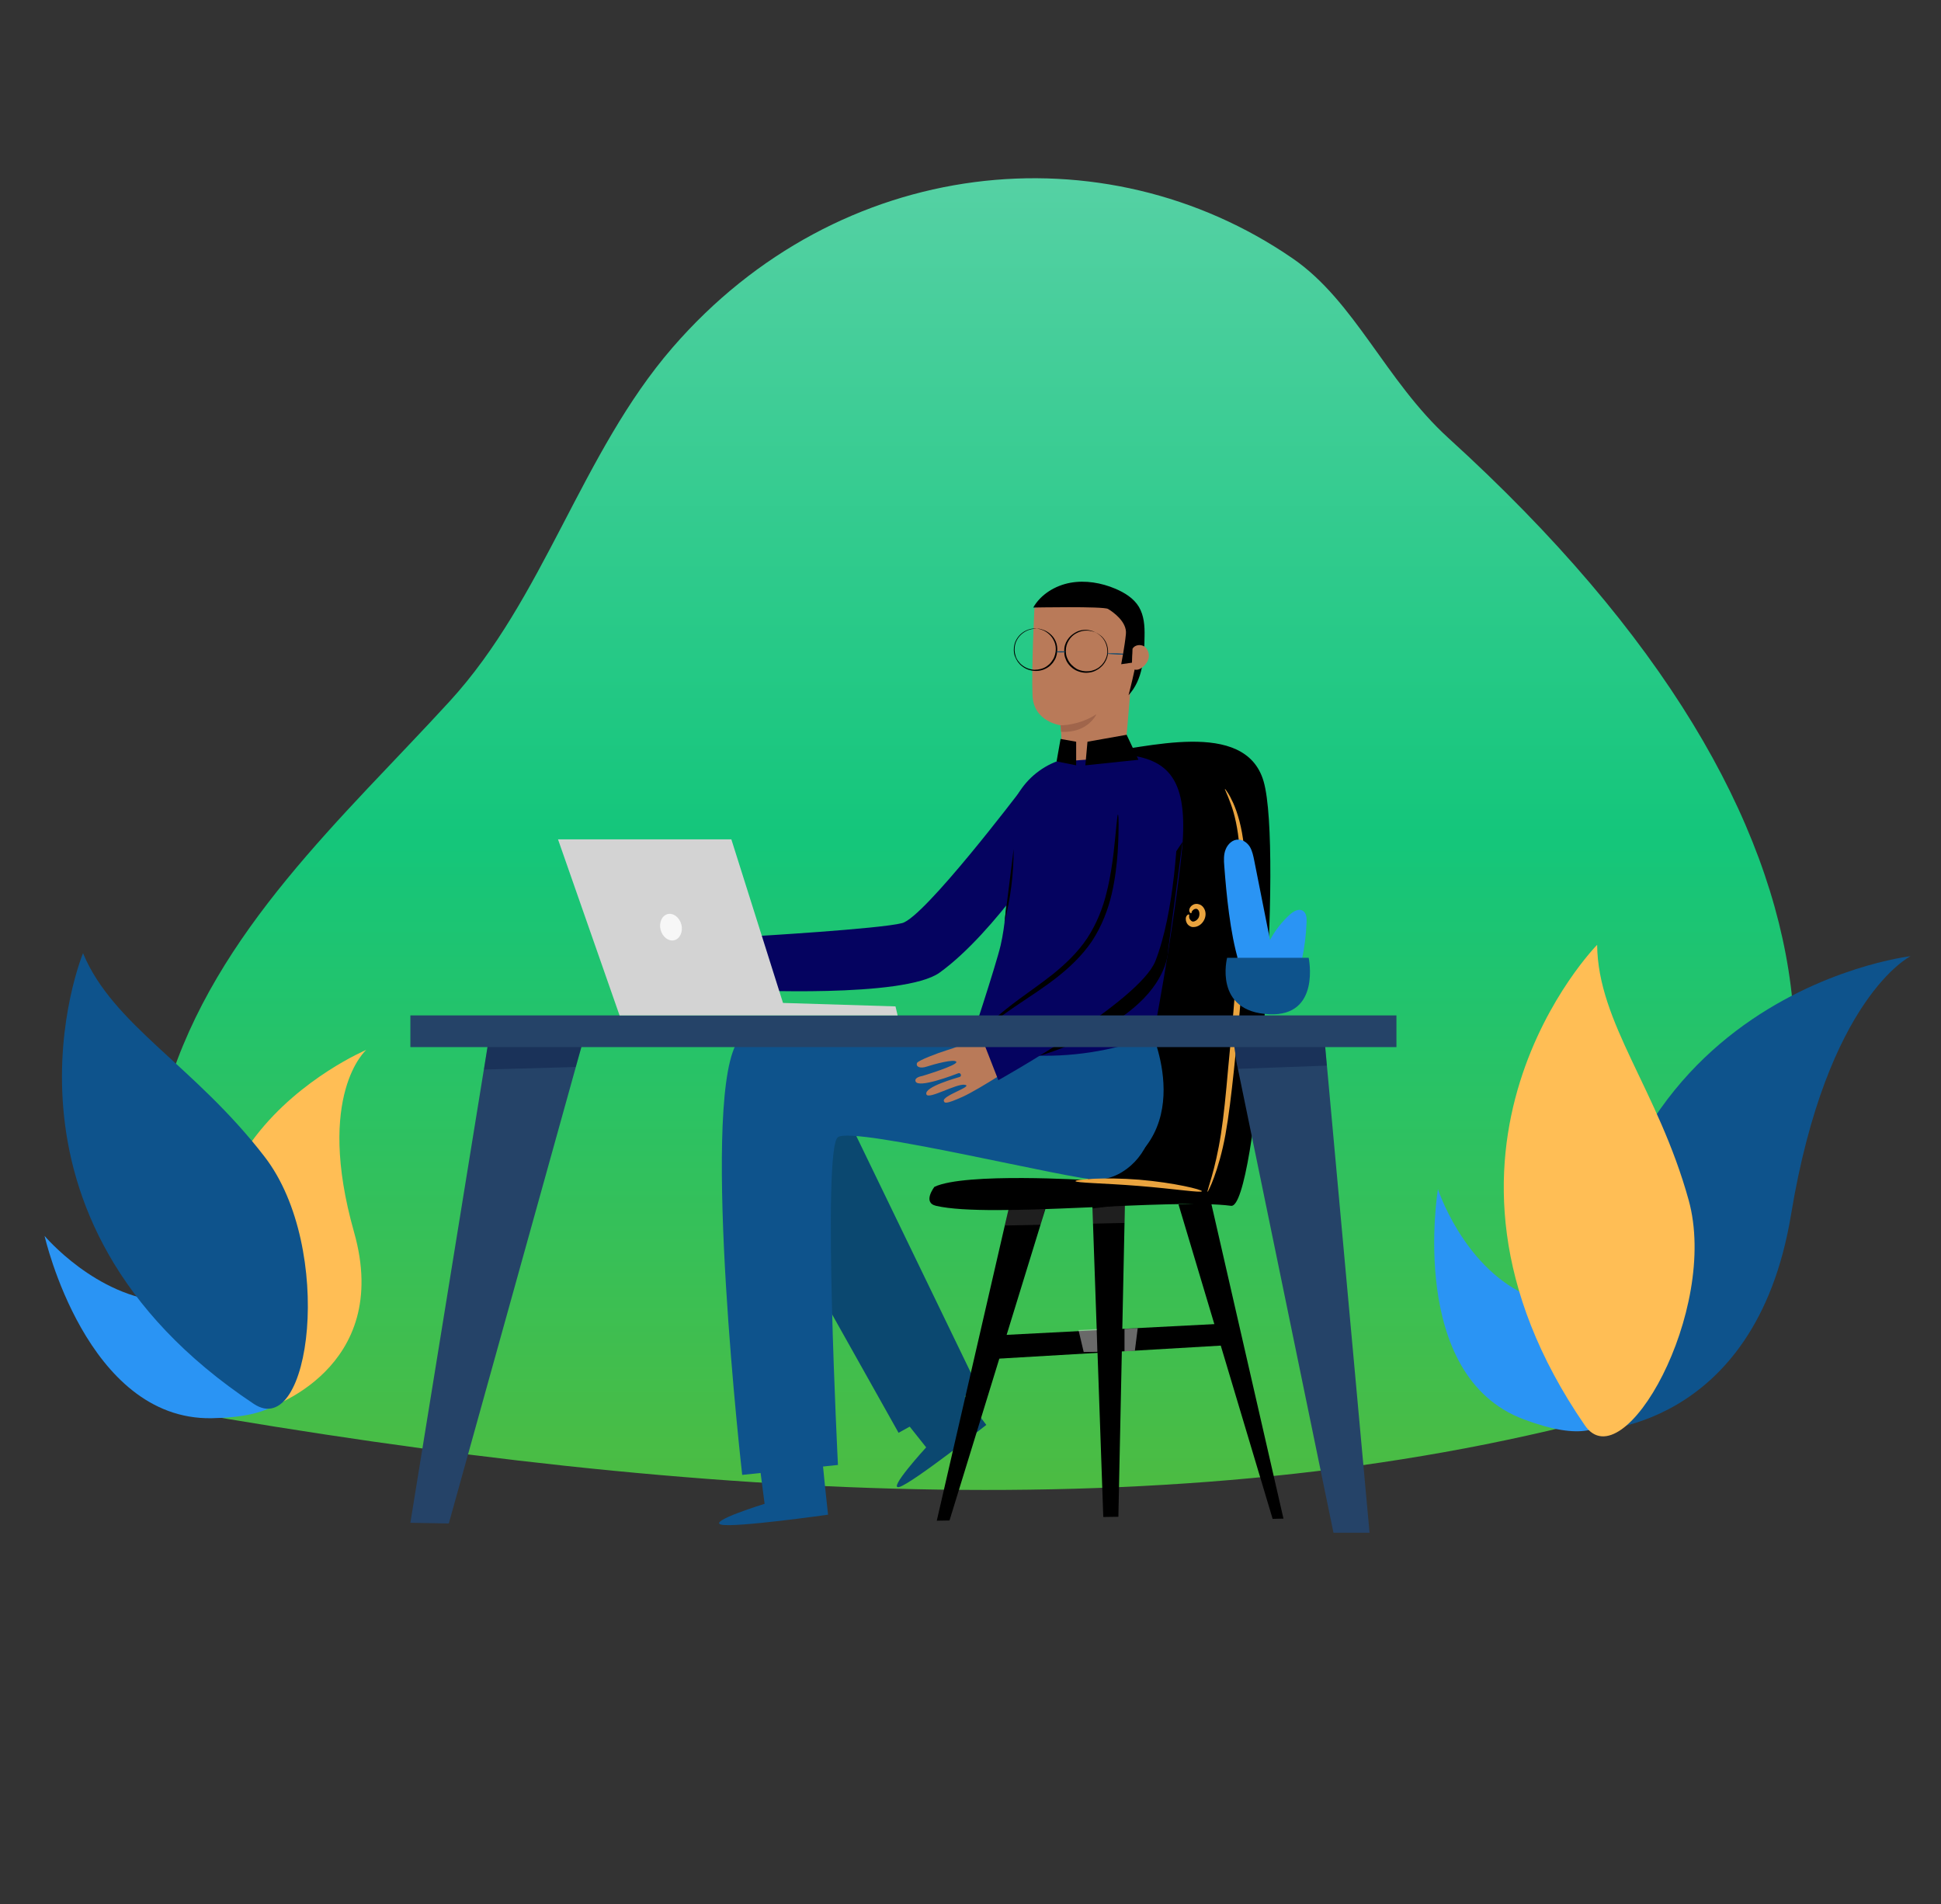 <svg width="313" height="307" viewBox="0 0 313 307" fill="none" xmlns="http://www.w3.org/2000/svg">
<rect x="0" y="0" width="313" height="307" fill="#333333" stroke="none"/>
<path d="M262.684 227.359C301.324 190.504 303.302 133.991 233.552 70.614C223.436 61.4 218.492 48.568 208.451 41.667C178.026 20.74 135.316 24.993 108.428 56.066C93.71 73.076 87.777 96.427 72.488 113.101C55.336 131.827 34.799 150.031 27.003 175.546C21.83 192.444 22.705 210.871 28.6 227.396C113.334 242.168 193.429 246.719 262.684 227.359Z" fill="url(#paint0_linear_138_98)"/>
<path d="M231.879 191.735C231.879 191.735 226.858 221.801 245.722 228.851C264.586 235.901 259.832 221.279 259.832 221.279C259.832 221.279 267.096 218.817 245.836 208.67C235.834 203.896 231.879 191.735 231.879 191.735Z" fill="#2A94F4"/>
<path d="M256.371 230.754C256.371 230.754 282.993 230.94 288.812 195.876C294.593 160.811 308.094 154.171 308.094 154.171C308.094 154.171 250.21 160.811 256.371 230.754Z" fill="#0E538C"/>
<path d="M255.572 229.821C261.771 238.848 277.25 211.282 272.306 193.488C267.362 175.658 257.664 164.952 257.55 152.344C257.55 152.306 225.033 185.431 255.572 229.821Z" fill="#FFBE55"/>
<path d="M7.188 199.27C7.188 199.27 13.92 229 34.114 228.665C54.309 228.329 44.345 216.467 44.345 216.467C44.345 216.467 50.164 211.505 26.584 209.864C15.479 209.118 7.188 199.27 7.188 199.27Z" fill="#2A94F4"/>
<path d="M42.976 227.098C42.976 227.098 63.399 220.831 57.086 198.636C50.81 176.441 59.063 169.279 59.063 169.279C59.063 169.279 16.886 187.072 42.976 227.098Z" fill="#FFBE55"/>
<path d="M40.922 226.352C50.088 232.469 54.043 201.247 42.672 186.513C31.338 171.778 18.255 165.362 13.387 153.687C13.387 153.687 -4.26 196.323 40.922 226.352Z" fill="#0E538C"/>
<path d="M144.558 227.322L149.35 233.365C149.35 233.365 142.923 240.378 145.053 239.744C147.22 239.072 159.048 229.746 159.048 229.746C159.048 229.746 153.343 222.211 153.419 222.174C153.534 222.137 144.558 227.322 144.558 227.322Z" fill="#0B4870"/>
<path d="M137.522 181.999L157.793 223.89L144.9 231.015L123.831 193.488L125.162 181.141L137.522 181.999Z" fill="#0B4870"/>
<path d="M190.044 194.197L205.219 244.891L206.968 244.854L195.292 193.899L190.044 194.197ZM162.623 195.018L151.062 245.19L153.115 245.152L168.594 194.869L162.623 195.018ZM176.124 193.6L177.912 244.593L180.346 244.556L181.411 193.675L176.124 193.6Z" fill="black"/>
<path d="M162.091 215.236L196.737 213.445L196.966 216.952L159.466 219.152L162.091 215.236Z" fill="black"/>
<path opacity="0.15" d="M162.585 195.018L162.053 197.592L167.795 197.48L168.518 194.906L162.585 195.018ZM176.162 194.831L176.238 197.293L181.335 197.181L181.411 194.234L176.162 194.831Z" fill="#D3D3D3"/>
<path opacity="0.5" d="M176.847 214.303L176.961 217.959L174.755 217.996L173.918 214.452L177.417 214.266M181.335 214.266V217.884L183.008 217.772L183.464 214.154L181.335 214.266Z" fill="#D3D3D3"/>
<path d="M150.681 191.362C155.587 189.012 175.478 190.28 175.478 190.28C175.478 190.28 169.849 121.905 177.113 121.345C184.377 120.786 200.807 115.675 203.773 126.008C206.892 136.863 202.67 194.98 198.525 194.421C189.055 193.153 159.771 196.473 150.947 194.421C148.704 193.899 150.681 191.362 150.681 191.362Z" fill="black"/>
<path d="M197.536 127.202C197.574 127.202 197.688 127.388 197.954 127.761C198.069 127.948 198.221 128.172 198.373 128.47C198.525 128.768 198.677 129.104 198.867 129.477C199.552 131.007 200.274 133.394 200.579 136.378C200.921 139.362 200.921 142.943 200.883 146.897C200.807 150.852 200.579 155.179 200.198 159.73C199.818 164.28 199.4 168.608 198.981 172.524C198.563 176.441 198.145 179.985 197.612 182.932C197.08 185.879 196.357 188.229 195.787 189.795C195.216 191.362 194.76 192.183 194.722 192.183C194.646 192.145 194.95 191.287 195.406 189.683C195.863 188.079 196.433 185.767 196.89 182.82C197.346 179.873 197.688 176.366 198.03 172.45C198.411 168.533 198.829 164.206 199.171 159.692C199.514 155.179 199.818 150.852 199.932 146.897C200.046 142.981 200.122 139.437 199.856 136.49C199.628 133.543 199.057 131.193 198.487 129.664C197.916 128.06 197.46 127.239 197.536 127.202Z" fill="#EAA43F"/>
<path d="M123.869 151.784L122.043 150.852C122.043 150.852 120.864 150.441 118.963 149.322C118.468 149.024 118.012 148.651 117.67 148.24C117.213 147.718 116.643 147.009 116.415 146.524C116.149 145.928 115.35 145.89 115.198 146.413C115.084 146.935 115.73 148.576 117.251 150.031C118.773 151.486 115.578 151.038 114.399 150.926C113.22 150.777 109.607 150.516 109.303 150.852C108.884 151.299 109.341 151.896 110.52 152.008C111.699 152.12 115.198 152.717 115.16 153.313C115.122 153.91 109.151 153.127 109.151 153.127C109.151 153.127 107.896 152.754 107.82 153.463C107.667 154.694 114.019 155.104 114.627 155.104C115.046 155.104 115.008 155.775 114.551 155.738C114.095 155.701 108.618 154.806 108.466 156.074C108.352 157.044 113.676 156.447 114.779 157.23C115.882 158.014 110.634 157.268 110.558 158.2C110.52 158.536 110.558 158.797 113.562 158.834C116.643 158.834 124.934 157.529 124.934 157.529L123.755 151.784" fill="#FFBA98"/>
<path d="M164.601 127.426C164.601 127.426 149.046 147.942 145.471 148.837C141.896 149.77 121.473 150.963 121.473 150.963L119.647 159.618C119.647 159.618 145.775 160.961 151.518 156.82C160.569 150.292 170.039 135.222 170.039 135.222C170.343 130.261 168.404 127.799 164.601 127.426Z" fill="#050360"/>
<path d="M122.31 234.857L123.298 242.467C123.298 242.467 114.095 245.302 116.301 245.824C118.506 246.346 133.529 244.22 133.529 244.22C133.529 244.22 132.502 234.894 132.616 234.894C132.73 234.857 122.31 234.857 122.31 234.857ZM185.442 165.773C185.442 165.773 194.113 183.939 176.999 190.206L167.871 170.771L185.442 165.773Z" fill="#0E538C"/>
<path d="M173.538 170.622C173.538 170.622 124.173 157.305 118.621 168.496C113.068 179.649 119.685 237.804 119.685 237.804L135.126 236.2C135.126 236.2 132.54 185.133 135.126 183.342C137.712 181.552 173.272 190.355 176.999 190.206C186.089 189.833 192.516 173.196 173.538 170.622Z" fill="#0E538C"/>
<path d="M174.603 121.942C168.138 122.091 162.851 127.127 162.547 133.469C162.281 138.765 162.813 146.002 161.368 152.381C160.607 155.664 156.234 168.869 156.234 168.869L160.607 169.577C167.377 170.696 174.337 170.361 180.954 168.608L185.936 167.302C185.936 167.302 188.827 152.605 190.424 138.803C191.793 127.276 189.549 122.8 182.4 121.793L174.603 121.942Z" fill="#050360"/>
<path d="M171.18 122.763C171.408 121.644 171.028 116.943 171.028 116.943C171.028 116.943 166.654 116.384 166.502 112.131C166.312 107.879 166.807 98.068 166.807 98.068L174.869 94.413L183.502 101.09L184.301 105.79L182.285 111.385L181.373 122.054L171.18 122.763Z" fill="#B97A59"/>
<path d="M171.028 116.943C171.028 116.943 173.957 117.018 176.809 115.153C176.809 115.153 175.44 118.249 171.104 117.988L171.028 116.943Z" fill="#A0654B"/>
<path d="M161.482 166.295L159.428 166.183C159.428 166.183 158.173 166.295 155.967 166.034C155.397 165.959 154.827 165.81 154.294 165.586C153.648 165.288 152.811 164.877 152.431 164.542C151.936 164.094 151.176 164.392 151.29 164.952C151.404 165.511 152.697 166.705 154.712 167.414C156.728 168.123 153.61 169.055 152.507 169.391C151.404 169.727 147.981 170.995 147.867 171.405C147.677 172.002 148.361 172.338 149.464 171.965C150.605 171.592 153.99 170.659 154.218 171.219C154.408 171.778 148.703 173.494 148.703 173.494C148.703 173.494 147.41 173.681 147.639 174.352C148.057 175.546 153.952 173.27 154.522 173.047C154.903 172.897 155.169 173.494 154.75 173.643C154.294 173.793 148.97 175.247 149.388 176.441C149.692 177.374 154.294 174.613 155.625 174.912C156.956 175.173 151.898 176.665 152.202 177.523C152.316 177.859 152.469 178.082 155.207 176.851C158.021 175.583 164.943 170.995 164.943 170.995L161.406 166.257" fill="#B97A59"/>
<path d="M167.681 170.212C167.681 170.212 177.379 167.488 183.54 161.856C188.447 157.379 188.37 153.202 188.37 153.202L190.69 135.744L167.681 170.212Z" fill="black"/>
<path d="M181.182 123.285C181.182 123.285 179.319 148.8 176.809 151.448C174.299 154.097 157.755 165.884 157.755 165.884L160.988 174.166C160.988 174.166 183.731 161.483 186.317 154.955C189.397 147.047 189.968 134.737 190.044 129.477C190.082 127.239 189.169 125.075 187.382 123.695C185.518 122.24 183.426 122.166 181.182 123.285Z" fill="#050360"/>
<path d="M193.809 192.071C193.733 192.369 189.245 191.661 183.617 191.213C178.026 190.765 173.424 190.728 173.424 190.43C173.424 190.168 178.026 189.758 183.693 190.206C189.397 190.691 193.885 191.81 193.809 192.071ZM192.098 147.233C192.06 147.27 191.869 147.233 191.793 146.935C191.717 146.674 191.869 146.226 192.25 145.965C192.44 145.816 192.744 145.704 193.086 145.741C193.277 145.778 193.429 145.816 193.581 145.89C193.733 145.965 193.847 146.077 193.961 146.189C194.418 146.711 194.532 147.42 194.265 148.128C193.999 148.8 193.467 149.285 192.82 149.434C192.668 149.471 192.478 149.471 192.326 149.471C192.174 149.471 191.983 149.397 191.869 149.322C191.603 149.173 191.413 148.949 191.337 148.725C191.147 148.315 191.185 147.867 191.375 147.644C191.527 147.42 191.717 147.42 191.755 147.457C191.793 147.494 191.755 147.644 191.755 147.793C191.755 147.942 191.793 148.166 191.983 148.352C192.06 148.464 192.174 148.539 192.288 148.576C192.364 148.576 192.402 148.613 192.44 148.576C192.516 148.576 192.592 148.576 192.63 148.539C192.896 148.464 193.239 148.166 193.353 147.793C193.467 147.457 193.429 147.009 193.277 146.786C193.086 146.524 192.934 146.487 192.668 146.562C192.44 146.636 192.288 146.823 192.212 146.935C192.136 147.047 192.174 147.196 192.098 147.233Z" fill="#EAA43F"/>
<path d="M180.27 131.342C180.346 131.342 180.384 131.939 180.384 132.984C180.384 134.028 180.346 135.595 180.232 137.46C180.08 139.362 179.851 141.638 179.281 144.1C178.71 146.562 177.722 149.248 176.086 151.747C174.413 154.209 172.283 156.148 170.267 157.715C168.252 159.282 166.312 160.513 164.715 161.595C161.52 163.721 159.695 165.213 159.619 165.101C159.581 165.064 159.999 164.616 160.798 163.907C161.596 163.199 162.813 162.229 164.373 161.072C165.932 159.916 167.795 158.648 169.773 157.081C171.713 155.514 173.766 153.612 175.326 151.262C176.885 148.874 177.874 146.301 178.444 143.913C179.053 141.526 179.357 139.288 179.585 137.423C180.004 133.692 180.156 131.342 180.27 131.342ZM175.021 123.397L175.364 119.592L181.677 118.473L183.578 122.502L175.021 123.397ZM171.028 119.144L173.538 119.592V123.397L170.382 122.763L171.142 118.473M163.46 136.9C163.46 140.892 162.965 144.846 161.977 148.725Z" fill="black"/>
<path d="M66.175 163.721H225.185V168.831H66.175V163.721ZM78.611 168.831L66.175 245.525L72.374 245.637L93.748 168.831H78.611Z" fill="#254368"/>
<path d="M213.623 167.973L220.849 247.129H215.031L199.4 171.256L198.601 165.623L213.623 167.973Z" fill="#254368"/>
<path opacity="0.3" d="M199.057 168.831L199.628 172.338L213.966 171.816L213.699 168.831H199.057ZM78.611 168.831L78.041 172.45L92.835 172.039L93.748 168.831H78.611Z" fill="#000C38"/>
<path d="M89.983 135.334L99.909 163.721H144.748L144.406 162.266L126.265 161.707L117.936 135.334H89.983Z" fill="#D3D3D3"/>
<path d="M109.873 149.061C110.178 150.217 109.645 151.374 108.732 151.598C107.82 151.821 106.831 151.075 106.526 149.919C106.222 148.763 106.755 147.606 107.667 147.382C108.58 147.159 109.569 147.905 109.873 149.061Z" fill="#F7F7F7"/>
<path d="M199.704 154.88C198.373 150.441 197.764 144.212 197.422 139.623C197.346 138.728 197.308 137.758 197.65 136.938C197.992 136.08 198.791 135.334 199.704 135.371C200.464 135.371 201.187 135.931 201.567 136.565C201.948 137.236 202.1 137.982 202.252 138.728C203.089 143.018 203.963 147.27 204.8 151.56C205.599 150.031 206.702 148.651 207.957 147.494C208.527 146.972 209.364 146.45 210.048 146.823C210.657 147.159 210.733 147.979 210.695 148.688C210.619 150.777 210.353 152.866 209.896 154.918" fill="#2A94F4"/>
<path d="M197.878 154.433C197.878 154.433 195.635 163.124 204.686 163.534C213.015 163.907 211.037 154.433 211.037 154.433H197.878Z" fill="#0E538C"/>
<path d="M176.809 102.022C176.809 102.022 176.885 102.06 176.999 102.134C177.113 102.209 177.303 102.321 177.531 102.507C177.95 102.843 178.482 103.515 178.634 104.484C178.71 104.969 178.71 105.529 178.52 106.051C178.33 106.611 178.026 107.133 177.493 107.581C177.265 107.804 176.961 107.991 176.657 108.14C176.352 108.289 176.01 108.401 175.63 108.439C174.907 108.55 174.147 108.401 173.462 108.065C172.778 107.692 172.245 107.133 171.941 106.499C171.789 106.163 171.675 105.827 171.637 105.492C171.599 105.156 171.599 104.82 171.637 104.484C171.713 103.85 172.017 103.253 172.397 102.806C172.778 102.358 173.234 102.06 173.69 101.836C174.603 101.426 175.478 101.538 175.972 101.687C176.238 101.761 176.429 101.836 176.543 101.911C176.733 101.985 176.809 102.022 176.809 102.022C176.809 102.06 176.543 101.873 176.01 101.761C175.478 101.649 174.679 101.575 173.804 101.985C173.386 102.172 172.93 102.47 172.587 102.918C172.245 103.365 171.979 103.888 171.903 104.484C171.865 104.783 171.865 105.119 171.903 105.417C171.941 105.753 172.055 106.051 172.207 106.35C172.473 106.946 173.006 107.469 173.614 107.842C174.261 108.177 174.983 108.289 175.668 108.215C176.01 108.177 176.314 108.065 176.619 107.954C176.923 107.804 177.189 107.655 177.417 107.431C177.912 107.021 178.216 106.499 178.406 105.977C178.596 105.454 178.596 104.932 178.52 104.484C178.368 103.552 177.874 102.88 177.493 102.545C177.075 102.172 176.809 102.06 176.809 102.022ZM167.111 101.351H167.339C167.491 101.351 167.681 101.388 167.948 101.463C168.48 101.612 169.241 101.948 169.849 102.731C170.153 103.142 170.382 103.626 170.458 104.186C170.534 104.746 170.496 105.38 170.267 106.014C170.153 106.312 169.963 106.611 169.773 106.872C169.545 107.133 169.317 107.394 169.012 107.581C168.404 107.991 167.681 108.215 166.883 108.177C166.122 108.14 165.399 107.879 164.829 107.431C164.525 107.208 164.296 106.946 164.106 106.685C163.916 106.387 163.764 106.088 163.65 105.79C163.422 105.156 163.46 104.522 163.574 103.962C163.688 103.403 163.992 102.918 164.296 102.545C164.943 101.799 165.742 101.5 166.274 101.388C166.54 101.351 166.769 101.314 166.921 101.351C167.035 101.314 167.111 101.351 167.111 101.351C167.111 101.388 166.807 101.351 166.274 101.463C165.742 101.575 164.981 101.911 164.373 102.619C164.068 102.992 163.802 103.44 163.688 104C163.574 104.522 163.574 105.156 163.764 105.715C163.84 106.014 163.992 106.312 164.182 106.573C164.373 106.835 164.601 107.096 164.867 107.282C165.399 107.692 166.084 107.954 166.807 107.991C167.529 107.991 168.252 107.804 168.784 107.431C169.05 107.245 169.317 107.021 169.507 106.76C169.697 106.499 169.887 106.238 170.001 105.939C170.229 105.38 170.305 104.783 170.229 104.223C170.153 103.664 169.925 103.216 169.659 102.806C169.088 102.022 168.366 101.649 167.871 101.5C167.415 101.351 167.111 101.351 167.111 101.351Z" fill="black"/>
<path d="M170.343 105.081C170.343 105.044 170.686 105.007 171.104 105.007C171.522 105.007 171.827 105.081 171.827 105.119C171.827 105.156 171.484 105.193 171.066 105.193C170.648 105.193 170.305 105.156 170.343 105.081ZM178.444 105.38C178.444 105.342 179.243 105.305 180.232 105.342C181.221 105.38 182.019 105.454 182.019 105.492C182.019 105.529 181.221 105.566 180.232 105.529C179.243 105.492 178.444 105.417 178.444 105.38Z" fill="#0B4870"/>
<path d="M181.981 112.094C184.301 109.595 184.529 105.977 184.567 102.582C184.605 100.941 184.491 99.262 183.655 97.845C182.818 96.464 181.373 95.569 179.889 94.935C177.608 93.965 175.021 93.517 172.587 93.965C170.153 94.413 167.833 95.83 166.616 97.957C166.616 97.957 177.912 97.733 178.672 98.18C179.433 98.628 181.753 100.232 181.563 102.209C181.373 104.186 180.802 107.096 180.802 107.096L182.628 106.835C182.628 106.835 182.476 104.149 183.274 104.223C184.035 104.373 181.981 112.094 181.981 112.094Z" fill="black"/>
<path d="M182.514 107.506C182.59 107.804 182.932 108.028 183.274 107.991C183.617 107.991 183.921 107.804 184.187 107.618C184.72 107.208 185.176 106.611 185.252 105.939C185.328 105.268 185.024 104.522 184.453 104.186C183.845 103.85 182.97 104 182.628 104.596L182.514 107.506Z" fill="#B97A59"/>
<defs>
<linearGradient id="paint0_linear_138_98" x1="156.505" y1="28.738" x2="156.505" y2="240.233" gradientUnits="userSpaceOnUse">
<stop stop-color="#55D1A4"/>
<stop offset="0.5" stop-color="#14C67B"/>
<stop offset="1" stop-color="#4CBC42"/>
</linearGradient>
</defs>
</svg>
